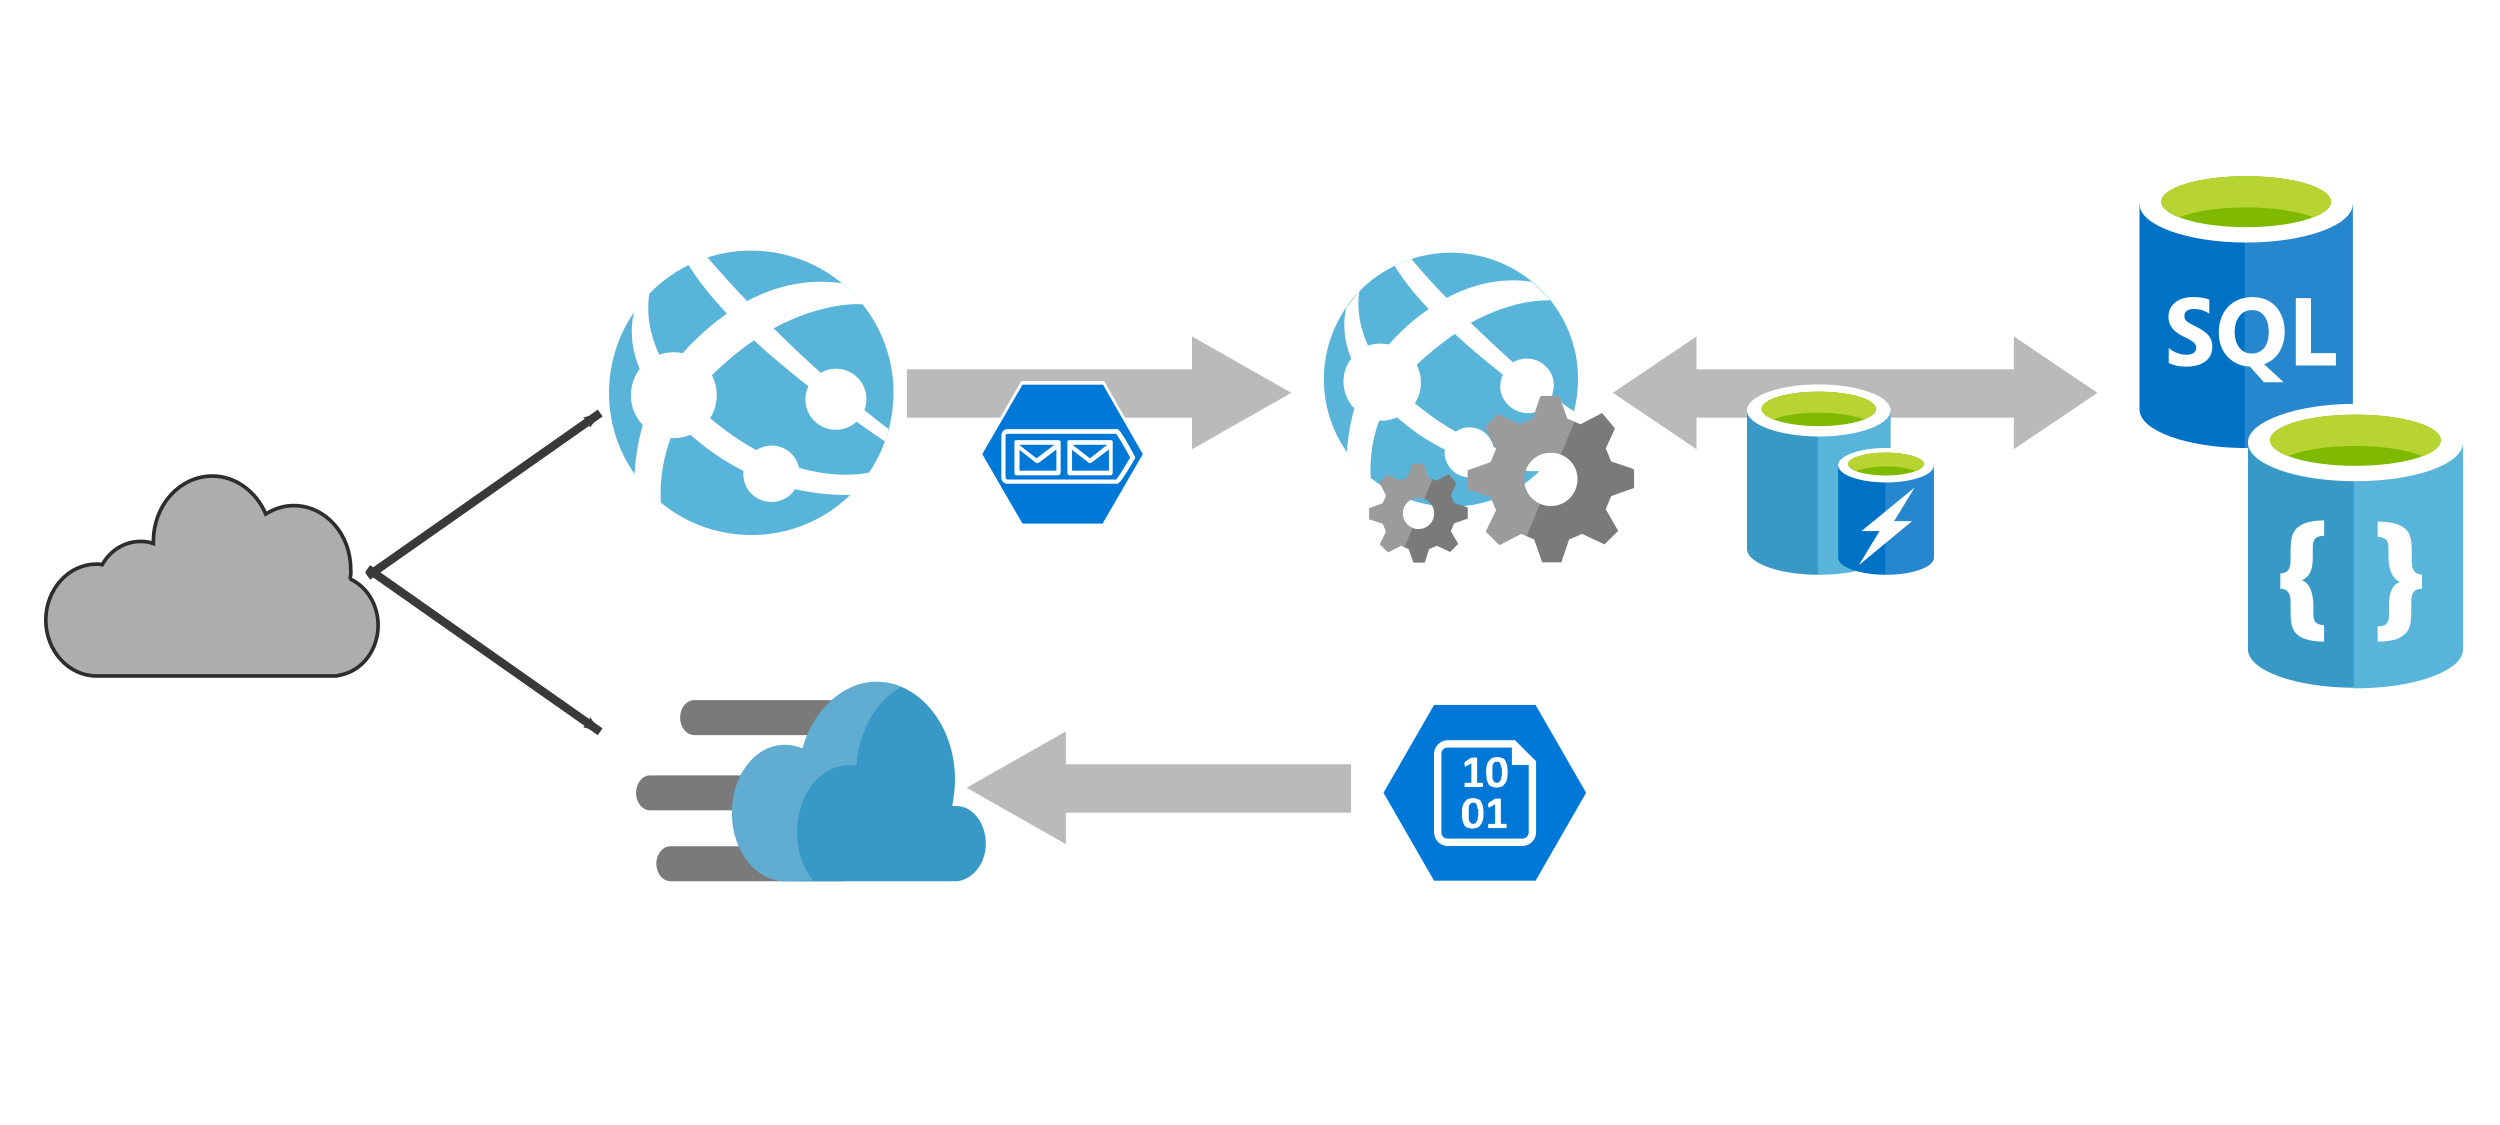 <?xml version="1.0" encoding="UTF-8" standalone="no"?>
<svg
   xmlns:v="http://schemas.microsoft.com/visio/2003/SVGExtensions/"
   xmlns:dc="http://purl.org/dc/elements/1.1/"
   xmlns:cc="http://creativecommons.org/ns#"
   xmlns:rdf="http://www.w3.org/1999/02/22-rdf-syntax-ns#"
   xmlns:svg="http://www.w3.org/2000/svg"
   xmlns="http://www.w3.org/2000/svg"
   xmlns:sodipodi="http://sodipodi.sourceforge.net/DTD/sodipodi-0.dtd"
   xmlns:inkscape="http://www.inkscape.org/namespaces/inkscape"
   width="3.333in"
   height="1.5in"
   viewBox="0 0 240 108"
   xml:space="preserve"
   color-interpolation-filters="sRGB"
   class="st34"
   id="svg5196"
   version="1.1"
   inkscape:version="0.91 r13725"
   sodipodi:docname="scalable-web-app.svg"><defs
     id="defs5682"><marker
       inkscape:isstock="true"
       style="overflow:visible;"
       id="marker7260"
       refX="0.0"
       refY="0.0"
       orient="auto"
       inkscape:stockid="Arrow2Mend"><path
         transform="scale(0.6) rotate(180) translate(0,0)"
         d="M 8.719,4.034 L -2.207,0.016 L 8.719,-4.002 C 6.973,-1.63 6.983,1.616 8.719,4.034 z "
         style="fill-rule:evenodd;stroke-width:0.625;stroke-linejoin:round;stroke:#393939;stroke-opacity:1;fill:#393939;fill-opacity:1"
         id="path7262" /></marker><marker
       inkscape:stockid="Arrow2Mend"
       orient="auto"
       refY="0.0"
       refX="0.0"
       id="marker7123"
       style="overflow:visible;"
       inkscape:isstock="true"><path
         id="path6894"
         style="fill-rule:evenodd;stroke-width:0.625;stroke-linejoin:round;stroke:#000000;stroke-opacity:1"
         d="M 8.719,4.034 L -2.207,0.016 L 8.719,-4.002 C 6.973,-1.63 6.983,1.616 8.719,4.034 z "
         transform="scale(0.6) rotate(180) translate(0,0)" /></marker><marker
       inkscape:stockid="Arrow2Mend"
       orient="auto"
       refY="0.0"
       refX="0.0"
       id="marker7056"
       style="overflow:visible;"
       inkscape:isstock="true"><path
         id="path7058"
         style="fill-rule:evenodd;stroke-width:0.625;stroke-linejoin:round;stroke:#787878;stroke-opacity:1;fill:#787878;fill-opacity:1"
         d="M 8.719,4.034 L -2.207,0.016 L 8.719,-4.002 C 6.973,-1.63 6.983,1.616 8.719,4.034 z "
         transform="scale(0.6) rotate(180) translate(0,0)" /></marker><marker
       inkscape:stockid="Arrow1Mstart"
       orient="auto"
       refY="0.0"
       refX="0.0"
       id="Arrow1Mstart"
       style="overflow:visible"
       inkscape:isstock="true"><path
         id="path4736"
         d="M 0.0,0.0 L 5.0,-5.0 L -12.5,0.0 L 5.0,5.0 L 0.0,0.0 z "
         style="fill-rule:evenodd;stroke:#5a5a5a;stroke-width:1pt;stroke-opacity:1;fill:#5a5a5a;fill-opacity:1"
         transform="scale(0.4) translate(10,0)" /></marker><marker
       inkscape:isstock="true"
       style="overflow:visible;"
       id="marker5692"
       refX="0.0"
       refY="0.0"
       orient="auto"
       inkscape:stockid="Arrow2Mend"><path
         transform="scale(0.6) rotate(180) translate(0,0)"
         d="M 8.719,4.034 L -2.207,0.016 L 8.719,-4.002 C 6.973,-1.63 6.983,1.616 8.719,4.034 z "
         style="fill-rule:evenodd;stroke-width:0.625;stroke-linejoin:round;stroke:#787878;stroke-opacity:1;fill:#787878;fill-opacity:1"
         id="path5694" /></marker><marker
       inkscape:isstock="true"
       style="overflow:visible;"
       id="marker5452"
       refX="0.0"
       refY="0.0"
       orient="auto"
       inkscape:stockid="Arrow2Mend"><path
         transform="scale(0.6) rotate(180) translate(0,0)"
         d="M 8.719,4.034 L -2.207,0.016 L 8.719,-4.002 C 6.973,-1.63 6.983,1.616 8.719,4.034 z "
         style="fill-rule:evenodd;stroke-width:0.625;stroke-linejoin:round;stroke:#787878;stroke-opacity:1;fill:#787878;fill-opacity:1"
         id="path5454" /></marker><marker
       inkscape:stockid="Arrow2Lend"
       orient="auto"
       refY="0.0"
       refX="0.0"
       id="Arrow2Lend"
       style="overflow:visible;"
       inkscape:isstock="true"><path
         id="path4751"
         style="fill-rule:evenodd;stroke-width:0.625;stroke-linejoin:round;stroke:#000000;stroke-opacity:1;fill:#000000;fill-opacity:1"
         d="M 8.719,4.034 L -2.207,0.016 L 8.719,-4.002 C 6.973,-1.63 6.983,1.616 8.719,4.034 z "
         transform="scale(1.1) rotate(180) translate(1,0)" /></marker><marker
       inkscape:stockid="Arrow2Mend"
       orient="auto"
       refY="0.0"
       refX="0.0"
       id="Arrow2Mend"
       style="overflow:visible;"
       inkscape:isstock="true"
       inkscape:collect="always"><path
         id="path4757"
         style="fill-rule:evenodd;stroke-width:0.625;stroke-linejoin:round;stroke:#393939;stroke-opacity:1;fill:#393939;fill-opacity:1"
         d="M 8.719,4.034 L -2.207,0.016 L 8.719,-4.002 C 6.973,-1.63 6.983,1.616 8.719,4.034 z "
         transform="scale(0.6) rotate(180) translate(0,0)" /></marker><marker
       inkscape:stockid="Arrow2Mend"
       orient="auto"
       refY="0"
       refX="0"
       id="Arrow2Mend-1"
       style="overflow:visible"
       inkscape:isstock="true"
       inkscape:collect="always"><path
         inkscape:connector-curvature="0"
         id="path4757-0"
         style="fill:#393939;fill-opacity:1;fill-rule:evenodd;stroke:#393939;stroke-width:0.625;stroke-linejoin:round;stroke-opacity:1"
         d="M 8.719,4.034 -2.207,0.016 8.719,-4.002 c -1.745,2.372 -1.735,5.617 -6e-7,8.035 z"
         transform="scale(-0.6,-0.6)" /></marker></defs><sodipodi:namedview
     pagecolor="#ffffff"
     bordercolor="#666666"
     borderopacity="1"
     objecttolerance="10"
     gridtolerance="10"
     guidetolerance="10"
     inkscape:pageopacity="0"
     inkscape:pageshadow="2"
     inkscape:window-width="1536"
     inkscape:window-height="897"
     id="namedview5680"
     showgrid="false"
     inkscape:zoom="1.3576464"
     inkscape:cx="28.94358"
     inkscape:cy="116.15133"
     inkscape:window-x="-8"
     inkscape:window-y="-8"
     inkscape:window-maximized="1"
     inkscape:current-layer="layer1" /><v:documentProperties
     v:langID="1033"
     v:viewMarkup="false" /><style
     type="text/css"
     id="style5198"><![CDATA[
		.st1 {fill:#59b4d9;stroke:none;stroke-linecap:butt;stroke-width:0.582}
		.st2 {fill:#ffffff;stroke:none;stroke-linecap:butt;stroke-width:0.582}
		.st3 {fill:none;stroke:none;stroke-linecap:butt;stroke-width:0.75}
		.st4 {fill:#0090c6;font-family:Arial;font-size:0.625em}
		.st5 {fill:#59b4d9;stroke:none;stroke-linecap:butt;stroke-width:0.634}
		.st6 {fill:#ffffff;stroke:none;stroke-linecap:butt;stroke-width:0.634}
		.st7 {fill:#7a7a7a;stroke:none;stroke-linecap:butt;stroke-width:0.176}
		.st8 {fill:none;stroke:none;stroke-linecap:butt;stroke-width:0.176}
		.st9 {fill:#ffffff;fill-opacity:0.25;stroke:none;stroke-linecap:butt;stroke-width:0.176}
		.st10 {fill:#0078d7;stroke:none;stroke-linecap:butt;stroke-width:0.653}
		.st11 {fill:#7a7a7a;stroke:none;stroke-linecap:butt;stroke-width:0.653}
		.st12 {fill:#3999c6;stroke:none;stroke-linecap:butt;stroke-width:0.653}
		.st13 {fill:#ffffff;fill-opacity:0.2;stroke:none;stroke-linecap:butt;stroke-width:0.653}
		.st14 {fill:#3999c6;stroke:none;stroke-linecap:butt;stroke-width:0.47}
		.st15 {fill:#59b4d9;stroke:none;stroke-linecap:butt;stroke-width:0.47}
		.st16 {fill:#ffffff;stroke:none;stroke-linecap:butt;stroke-width:0.47}
		.st17 {fill:#7fba00;stroke:none;stroke-linecap:butt;stroke-width:0.47}
		.st18 {fill:#b8d432;stroke:none;stroke-linecap:butt;stroke-width:0.47}
		.st19 {fill:#0072c6;stroke:none;stroke-linecap:butt;stroke-width:0.47}
		.st20 {fill:#ffffff;fill-opacity:0.15;stroke:none;stroke-linecap:butt;stroke-width:0.47}
		.st21 {fill:#ffffff;stroke:none;stroke-linecap:butt;stroke-width:0.078}
		.st22 {fill:#0072c6;stroke:none;stroke-linecap:butt;stroke-width:0.582}
		.st23 {fill:#ffffff;fill-opacity:0.15;stroke:none;stroke-linecap:butt;stroke-width:0.582}
		.st24 {fill:#7fba00;stroke:none;stroke-linecap:butt;stroke-width:0.582}
		.st25 {fill:#b8d432;stroke:none;stroke-linecap:butt;stroke-width:0.582}
		.st26 {fill:#3999c6;stroke:none;stroke-linecap:butt;stroke-width:0.582}
		.st27 {fill:#0078d7;stroke:none;stroke-linecap:butt;stroke-width:0.648}
		.st28 {stroke:#a0a0a0;stroke-linecap:round;stroke-linejoin:round;stroke-width:0.514}
		.st29 {fill:#777777;stroke:#777777;stroke-linecap:butt;stroke-width:0.193}
		.st30 {fill:none}
		.st31 {stroke:#a0a0a0;stroke-linecap:butt;stroke-width:0.525}
		.st32 {fill:#a0a0a0;stroke:#a0a0a0;stroke-linecap:butt;stroke-width:0.28}
		.st33 {fill:#787878;stroke:#787878;stroke-linecap:butt;stroke-width:0.193}
		.st34 {fill:none;fill-rule:evenodd;font-size:12px;overflow:visible;stroke-linecap:square;stroke-miterlimit:3}
	]]></style><g
     id="group2-2"
     v:mID="2"
     v:groupContext="group"
     transform="translate(3.538,-11.585)"><title
       id="title5208">Layer_1</title></g><g
     id="group70-131"
     v:mID="70"
     v:groupContext="group"
     transform="translate(3.538,-11.585)"><title
       id="title5546">Layer_1-7</title></g><rect
     style="fill:#ffffff;fill-opacity:1;stroke:#000000;stroke-width:0.5;stroke-linecap:round;stroke-miterlimit:4;stroke-dasharray:none;stroke-dashoffset:0;stroke-opacity:1"
     id="rect4928"
     width="0"
     height="0"
     x="0"
     y="0"
     transform="matrix(0.8,0,0,0.8,0,-5.4931698e-5)" /><g
     inkscape:groupmode="layer"
     id="layer2"
     inkscape:label="Arrows" /><g
     inkscape:groupmode="layer"
     id="layer3"
     inkscape:label="Backing"
     style="display:none" /><g
     inkscape:groupmode="layer"
     id="layer1"
     inkscape:label="Services"><path
       style="fill:#bababa;fill-opacity:1"
       d="m 87.06,40.092 27.371,0 0,3.03 9.539,-5.416 -9.539,-5.416 0,3.161 -27.371,0 z"
       id="path2050-3"
       inkscape:connector-curvature="0"
       sodipodi:nodetypes="cccccccc" /><path
       style="fill:#bababa;fill-opacity:1"
       d="m 162.864,32.289 -8.028,5.417 8.028,5.415 0,-3.03 7.428,0 15.607,0 7.428,0 0,3.03 8.028,-5.415 -8.028,-5.417 0,3.162 -7.428,0 -15.607,0 -7.428,0 0,-3.162 z"
       id="path6002"
       inkscape:connector-curvature="0" /><path
       style="fill:#bababa;fill-opacity:1"
       d="m 129.695,78.008 -27.371,0 0,3.03 -9.539,-5.416 9.539,-5.416 0,3.161 27.371,0 z"
       id="path2050-3-6"
       inkscape:connector-curvature="0"
       sodipodi:nodetypes="cccccccc" /><g
       id="group28-50"
       transform="matrix(1.029,0,0,1.287,61.058,-54.402)"
       v:mID="28"
       v:groupContext="group"><title
         id="title5336">g3354</title><g
         id="shape29-51"
         v:mID="29"
         v:groupContext="shape"
         transform="translate(4.112,-10.901)"><title
           id="title5339">path3356</title><path
           d="M 18.67,108 1.31,108 C 0.59,108 0,107.41 0,106.69 c 0,-0.71 0.59,-1.3 1.31,-1.3 l 17.36,0 c 0.72,0 1.3,0.59 1.3,1.3 0,0.72 -0.58,1.31 -1.3,1.31 z"
           class="st11"
           id="path5341"
           inkscape:connector-curvature="0"
           style="fill:#7a7a7a;stroke:none;stroke-width:0.653;stroke-linecap:butt" /></g><g
         id="shape30-53"
         v:mID="30"
         v:groupContext="shape"
         transform="translate(1.893,0)"><title
           id="title5344">path3358</title><path
           d="M 17.36,108 1.31,108 C 0.59,108 0,107.41 0,106.69 c 0,-0.71 0.59,-1.3 1.31,-1.3 l 16.05,0 c 0.72,0 1.31,0.59 1.31,1.3 0,0.72 -0.59,1.31 -1.31,1.31 z"
           class="st11"
           id="path5346"
           inkscape:connector-curvature="0"
           style="fill:#7a7a7a;stroke:none;stroke-width:0.653;stroke-linecap:butt" /></g><g
         id="shape31-55"
         v:mID="31"
         v:groupContext="shape"
         transform="translate(0,-5.287)"><title
           id="title5349">path3360</title><path
           d="M 17.36,108 1.31,108 C 0.59,108 0,107.41 0,106.69 c 0,-0.71 0.59,-1.3 1.31,-1.3 l 16.05,0 c 0.72,0 1.31,0.59 1.31,1.3 0,0.72 -0.59,1.31 -1.31,1.31 z"
           class="st11"
           id="path5351"
           inkscape:connector-curvature="0"
           style="fill:#7a7a7a;stroke:none;stroke-width:0.653;stroke-linecap:butt" /></g><g
         id="shape32-57"
         v:mID="32"
         v:groupContext="shape"
         transform="translate(8.943,0)"><title
           id="title5354">path3362</title><path
           d="m 23.69,105.19 c 0,-1.56 -1.24,-2.8 -2.74,-2.8 -0.13,0 -0.19,0 -0.39,0 0.13,-0.59 0.26,-1.24 0.26,-1.96 0,-4.05 -3.33,-7.31 -7.31,-7.31 -3.2,0 -5.94,2.15 -6.92,4.96 C 6.07,97.95 5.55,97.82 4.96,97.82 2.15,97.82 0,100.1 0,102.91 0,105.72 2.22,108 4.96,108 l 16.12,0 c 1.51,-0.2 2.61,-1.37 2.61,-2.81 z"
           class="st12"
           id="path5356"
           inkscape:connector-curvature="0"
           style="fill:#3999c6;stroke:none;stroke-width:0.653;stroke-linecap:butt" /></g><g
         id="shape33-59"
         v:mID="33"
         v:groupContext="shape"
         transform="translate(8.943,0)"><title
           id="title5359">path3364</title><path
           d="M 7.57,107.93 C 6.92,107.28 6.4,106.5 6.2,105.45 c -0.59,-2.74 1.05,-5.41 3.72,-6 0.59,-0.13 1.11,-0.13 1.7,-0.07 0.19,-2.54 1.76,-4.76 4.11,-5.87 -0.72,-0.2 -1.43,-0.39 -2.22,-0.39 -3.2,0 -5.94,2.15 -6.92,4.96 C 6.07,97.95 5.55,97.82 4.96,97.82 2.15,97.82 0,100.1 0,102.91 0,105.72 2.22,108 4.96,108 l 2.61,-0.07 z"
           class="st13"
           id="path5361"
           inkscape:connector-curvature="0"
           style="fill:#ffffff;fill-opacity:0.2;stroke:none;stroke-width:0.653;stroke-linecap:butt" /></g></g><g
       id="group71-132"
       transform="matrix(0.78,0,0,0.78,132.815,0.301)"
       v:mID="71"
       v:groupContext="group"><title
         id="title5549">paths-6</title><g
         id="group72-133"
         v:mID="72"
         v:groupContext="group"><title
           id="title5552">g59</title><g
           id="shape73-134"
           v:mID="73"
           v:groupContext="shape"><title
             id="title5555">path61</title><path
             d="m 18.72,86.37 -12.5,0 L 0,97.18 6.22,108 l 12.5,0 6.22,-10.82 -6.22,-10.81 z m 0.06,15.67 c 0,0.91 -0.77,1.69 -1.68,1.69 l -9.2,0 c -0.91,0 -1.68,-0.78 -1.68,-1.69 l 0,-9.65 c 0,-0.91 0.77,-1.68 1.68,-1.68 l 6.8,0 c 0.65,0 1.3,0 1.3,0 l 0.19,0 2.59,2.59 0,1.36 0,7.38 z"
             class="st27"
             id="path5557"
             inkscape:connector-curvature="0"
             style="fill:#0078d7;stroke:none;stroke-width:0.648;stroke-linecap:butt" /></g><g
           id="shape74-136"
           v:mID="74"
           v:groupContext="shape"
           transform="translate(10.492,-6.995)"><title
             id="title5560">path63</title><path
             d="m 1.04,105.93 c 0,-0.13 -0.07,-0.2 -0.07,-0.26 0,-0.07 -0.06,-0.13 -0.13,-0.2 -0.06,-0.06 -0.06,-0.06 -0.13,-0.06 -0.06,0 -0.13,0 -0.19,0 -0.13,0 -0.2,0 -0.26,0.06 -0.07,0.07 -0.13,0.13 -0.2,0.26 C 0,105.86 0,105.99 0,106.12 c 0,0.13 0,0.33 0,0.58 0,0.26 0,0.46 0,0.65 0,0.2 0.06,0.33 0.13,0.39 0.06,0.13 0.13,0.2 0.19,0.2 0.07,0.06 0.13,0.06 0.26,0.06 0.07,0 0.13,0 0.2,-0.06 0.06,0 0.13,-0.07 0.13,-0.13 0.06,-0.07 0.06,-0.13 0.13,-0.2 0,-0.06 0.06,-0.13 0.06,-0.26 0,-0.06 0,-0.19 0.07,-0.32 0,-0.13 0,-0.26 0,-0.39 0,-0.19 0,-0.32 0,-0.45 -0.13,-0.07 -0.13,-0.13 -0.13,-0.26 z"
             class="st27"
             id="path5562"
             inkscape:connector-curvature="0"
             style="fill:#0078d7;stroke:none;stroke-width:0.648;stroke-linecap:butt" /></g><g
           id="shape75-138"
           v:mID="75"
           v:groupContext="shape"
           transform="translate(13.407,-12.047)"><title
             id="title5565">path65-4</title><path
             d="m 1.04,105.93 c 0,-0.13 -0.07,-0.2 -0.07,-0.26 0,-0.07 -0.06,-0.13 -0.13,-0.2 -0.06,-0.06 -0.06,-0.06 -0.13,-0.06 -0.06,0 -0.13,0 -0.19,0 -0.13,0 -0.2,0 -0.26,0.06 -0.07,0.07 -0.13,0.13 -0.2,0.26 C 0,105.86 0,105.99 0,106.12 c 0,0.13 0,0.33 0,0.58 0,0.26 0,0.46 0,0.65 0,0.2 0.06,0.33 0.13,0.39 0.06,0.13 0.13,0.2 0.19,0.2 0.07,0.06 0.13,0.06 0.26,0.06 0.07,0 0.13,0 0.2,-0.06 0.06,0 0.13,-0.07 0.13,-0.13 0.06,-0.07 0.06,-0.13 0.13,-0.2 0,-0.06 0.06,-0.13 0.06,-0.26 0,-0.06 0,-0.19 0.07,-0.32 0,-0.13 0,-0.26 0,-0.39 0,-0.19 0,-0.32 0,-0.45 -0.07,0 -0.07,-0.13 -0.13,-0.26 z"
             class="st27"
             id="path5567"
             inkscape:connector-curvature="0"
             style="fill:#0078d7;stroke:none;stroke-width:0.648;stroke-linecap:butt" /></g><g
           id="shape76-140"
           v:mID="76"
           v:groupContext="shape"
           transform="translate(7.124,-5.181)"><title
             id="title5570">path67-9</title><path
             d="m 8.61,96.8 c -0.26,0 -0.64,0 -1.03,0 l -6.8,0 C 0.32,96.8 0,97.12 0,97.57 l 0,9.65 c 0,0.46 0.32,0.78 0.78,0.78 l 9.19,0 c 0.39,0 0.78,-0.32 0.78,-0.78 l 0,-8.29 -2.07,0 0,-2.13 -0.07,0 z m -5.76,1.94 c 0,0 0,-0.07 0,-0.07 0,0 0,-0.06 0,-0.06 0,0 0,0 0.06,-0.07 l 0.78,-0.51 c 0,0 0,0 0.07,0 0,0 0.06,0 0.06,0 0,0 0.07,0 0.07,0 0.06,0 0.06,0 0.13,0 0.06,0 0.13,0 0.19,0 0.06,0 0.06,0 0.13,0 0,0 0.06,0 0.06,0 0,0 0,0 0,0.06 l 0,3.04 0.59,0 c 0,0 0.06,0 0.06,0 0,0 0,0 0.07,0.07 0.06,0.06 0,0.06 0,0.06 0,0.07 0,0.07 0,0.13 0,0.07 0,0.13 0,0.13 0,0.07 0,0.07 0,0.07 0,0 0,0.06 -0.07,0.06 0,0 0,0 -0.06,0 l -2.01,0 c 0,0 0,0 -0.07,0 0,0 0,0 -0.06,-0.06 0,0 0,-0.07 0,-0.07 0,-0.06 0,-0.06 0,-0.13 0,-0.06 0,-0.13 0,-0.13 0,-0.06 0,-0.06 0,-0.06 0,0 0,-0.07 0.06,-0.07 0,0 0,0 0.07,0 l 0.71,0 0,-2.39 -0.58,0.32 c -0.07,0 -0.07,0.07 -0.13,0.07 0,0 -0.07,0 -0.07,0 0,0 0,-0.07 -0.06,-0.07 0,-0.06 0,-0.06 0,-0.19 0,-0.07 0,-0.13 0,-0.13 z m 2.27,6.93 c -0.07,0.26 -0.13,0.45 -0.26,0.58 -0.13,0.2 -0.26,0.33 -0.39,0.39 -0.2,0.06 -0.39,0.13 -0.65,0.13 -0.26,0 -0.45,-0.07 -0.65,-0.13 -0.19,-0.06 -0.32,-0.19 -0.39,-0.39 -0.06,-0.19 -0.19,-0.39 -0.19,-0.58 -0.06,-0.26 -0.06,-0.52 -0.06,-0.78 0,-0.32 0,-0.58 0.06,-0.78 0.07,-0.26 0.13,-0.45 0.26,-0.58 0.13,-0.13 0.26,-0.32 0.39,-0.39 0.19,-0.06 0.39,-0.13 0.65,-0.13 0.26,0 0.45,0.07 0.64,0.13 0.2,0.07 0.33,0.2 0.39,0.39 0.07,0.2 0.2,0.39 0.2,0.58 0.06,0.26 0.06,0.52 0.06,0.78 0,0.33 0,0.58 -0.06,0.78 z m 2.91,0.91 c 0,0.06 0,0.06 0,0.06 0,0 0,0.06 -0.06,0.06 0,0 0,0 -0.07,0 l -2.01,0 c 0,0 0,0 -0.06,0 0,0 0,0 -0.07,-0.06 0,0 0,-0.06 0,-0.06 0,-0.07 0,-0.07 0,-0.13 0,-0.07 0,-0.13 0,-0.13 0,-0.07 0,-0.07 0,-0.07 0,0 0,-0.06 0.07,-0.06 0,0 0,0 0.06,0 l 0.72,0 0,-2.4 -0.59,0.32 c -0.06,0 -0.06,0.07 -0.13,0.07 0,0 -0.06,0 -0.06,0 0,0 0,-0.07 -0.07,-0.07 0,-0.06 0,-0.06 0,-0.19 0,-0.07 0,-0.07 0,-0.13 0,0 0,-0.06 0,-0.06 0,0 0,-0.07 0,-0.07 0,0 0,0 0.07,-0.06 l 0.78,-0.52 c 0,0 0,0 0.06,0 0,0 0.07,0 0.07,0 0,0 0.06,0 0.06,0 0.07,0 0.07,0 0.13,0 0.06,0 0.13,0 0.19,0 0.07,0 0.07,0 0.13,0 0,0 0.07,0 0.07,0 0,0 0,0 0,0.06 l 0,3.05 0.58,0 c 0,0 0.07,0 0.07,0 0,0 0,0 0.06,0.06 0,0 0,0.07 0,0.07 0,0.06 0,0.06 0,0.13 0,0.06 0,0.13 0,0.13 z m 0.07,-5.96 c -0.07,0.26 -0.13,0.45 -0.26,0.58 -0.13,0.19 -0.26,0.32 -0.39,0.39 -0.2,0.06 -0.39,0.13 -0.65,0.13 -0.26,0 -0.45,-0.07 -0.65,-0.13 -0.19,-0.07 -0.32,-0.2 -0.39,-0.39 -0.06,-0.13 -0.19,-0.39 -0.19,-0.58 0,-0.2 -0.06,-0.52 -0.06,-0.78 0,-0.32 0,-0.58 0.06,-0.78 0.06,-0.26 0.13,-0.45 0.26,-0.58 0.13,-0.19 0.26,-0.32 0.39,-0.39 0.19,-0.06 0.39,-0.13 0.65,-0.13 0.25,0 0.45,0.07 0.64,0.13 0.2,0.07 0.33,0.2 0.39,0.39 0.07,0.19 0.2,0.39 0.2,0.58 0.06,0.26 0.06,0.52 0.06,0.78 0,0.32 -0.06,0.58 -0.06,0.78 z"
             class="st27"
             id="path5572"
             inkscape:connector-curvature="0"
             style="fill:#0078d7;stroke:none;stroke-width:0.648;stroke-linecap:butt" /></g></g></g><g
       id="group3-3"
       transform="matrix(0.938,0,0,0.938,56.693,-49.944)"
       v:mID="3"
       v:groupContext="group"><title
         id="title5211">g4941-3</title><g
         id="shape4-4"
         v:mID="4"
         v:groupContext="shape"><title
           id="title5214">path3-3</title><path
           d="m 25.3,105 c -2.64,2.02 -5.75,3 -8.84,3 -4.38,0 -8.71,-1.97 -11.57,-5.71 C 0,95.91 1.21,86.78 7.6,81.88 c 2.64,-2.03 5.75,-2.99 8.84,-2.99 4.37,0 8.71,1.96 11.57,5.71 4.89,6.38 3.67,15.51 -2.71,20.4 z"
           class="st1"
           id="path5216"
           inkscape:connector-curvature="0"
           style="fill:#59b4d9;stroke:none;stroke-width:0.582;stroke-linecap:butt" /></g><g
         id="shape5-6"
         v:mID="5"
         v:groupContext="shape"
         transform="translate(3.799,-3.012)"><title
           id="title5219">path5-4</title><path
           d="m 18.82,99.01 c 1.06,1.38 3.02,1.63 4.39,0.58 0.08,-0.05 0.13,-0.12 0.2,-0.18 1.4,0.99 2.37,1.64 2.92,2.02 0.17,-0.42 0.28,-0.83 0.39,-1.25 -0.58,-0.43 -1.36,-1.04 -2.5,-1.96 0.38,-0.97 0.26,-2.12 -0.42,-3.01 -0.97,-1.26 -2.7,-1.58 -4.04,-0.8 -1.48,-1.33 -3.11,-2.85 -4.83,-4.56 5.34,-2.87 9.13,-2.45 9.13,-2.45 -0.63,-0.81 -1.34,-1.52 -2.1,-2.15 -2.25,-0.35 -5.75,-0.31 -9.74,1.81 l -0.01,0 0,0 c -1.33,-1.39 -2.68,-2.89 -4.06,-4.49 -0.66,0.21 -1.31,0.47 -1.93,0.78 1.02,1.67 2.39,3.35 3.93,4.99 0,0 0.01,0.01 0.01,0.01 -1.29,0.9 -2.72,2.11 -4.04,3.5 -0.17,0.18 -0.33,0.37 -0.49,0.55 -0.79,-0.17 -1.62,-0.12 -2.4,0.16 -1.32,-2.84 -1.21,-5.13 -1,-6.31 -0.58,0.6 -1.11,1.23 -1.57,1.9 -0.35,1.41 -0.44,3.44 0.57,5.88 -1.17,1.54 -1.23,3.73 0,5.34 0.1,0.13 0.21,0.25 0.32,0.37 -0.53,1.83 -0.77,3.59 -0.85,5.1 0.14,0.19 0.14,0.34 0.28,0.53 0.7,0.89 1.57,1.65 2.42,2.33 -0.1,-1.6 0.01,-3.96 1,-6.62 0.68,0.05 1.38,-0.06 2.03,-0.33 0.37,0.32 0.76,0.66 1.18,0.99 1.43,1.13 2.85,2.01 4.24,2.71 -0.07,0.7 0.11,1.44 0.56,2.05 0.99,1.26 2.8,1.5 4.07,0.53 0.26,-0.2 0.47,-0.44 0.65,-0.71 2.26,0.51 4.24,0.6 5.71,0.6 0.22,0 1.27,-1.42 1.86,-2.3 -0.89,0.19 -3.54,0.55 -7.16,-0.49 -0.09,-0.41 -0.26,-0.8 -0.52,-1.15 -0.92,-1.21 -2.6,-1.47 -3.86,-0.66 -1.26,-0.69 -2.57,-1.54 -3.93,-2.62 -0.28,-0.22 -0.54,-0.43 -0.8,-0.65 0.84,-1.31 0.92,-2.99 0.19,-4.4 0.17,-0.16 0.33,-0.33 0.51,-0.5 1.34,-1.25 2.61,-2.26 3.79,-3.07 -0.04,-0.04 -0.09,-0.09 -0.13,-0.13 0.04,0.04 0.09,0.08 0.14,0.13 -0.01,0 -0.01,0 -0.01,0 1.82,1.68 3.75,3.27 5.57,4.7 -0.48,1.02 -0.4,2.27 0.33,3.23 z"
           class="st2"
           id="path5221"
           inkscape:connector-curvature="0"
           style="fill:#ffffff;stroke:none;stroke-width:0.582;stroke-linecap:butt" /></g></g><g
       id="group7-11"
       transform="matrix(0.938,0,0,0.938,125.499,-47.294)"
       v:mID="7"
       v:groupContext="group"><title
         id="title5233">g10016</title><g
         id="shape8-12"
         v:mID="8"
         v:groupContext="shape"
         transform="translate(0,-5.725)"><title
           id="title5236">path3</title><path
           d="M 22.64,105.34 C 20.29,107.12 17.49,108 14.78,108 10.85,108 6.98,106.22 4.44,102.93 0,97.22 1.07,89.05 6.78,84.66 9.2,82.88 11.93,82 14.71,82 c 3.93,0 7.8,1.78 10.34,5.07 4.37,5.71 3.22,13.88 -2.41,18.27 z"
           class="st5"
           id="path5238"
           inkscape:connector-curvature="0"
           style="fill:#59b4d9;stroke:none;stroke-width:0.634;stroke-linecap:butt" /></g><g
         id="shape9-14"
         v:mID="9"
         v:groupContext="shape"
         transform="translate(3.435,-8.403)"><title
           id="title5241">path5</title><path
           d="m 21.61,99.26 c 0.32,-0.88 0.25,-1.9 -0.38,-2.66 -0.88,-1.14 -2.42,-1.39 -3.61,-0.7 -1.34,-1.2 -2.79,-2.54 -4.32,-4.05 4.63,-2.54 7.93,-2.29 8.12,-2.29 -0.56,-0.71 -1.2,-1.34 -1.9,-1.91 -2.03,-0.31 -5.15,-0.24 -8.69,1.66 -1.19,-1.2 -2.41,-2.54 -3.61,-4 C 6.66,85.5 6.08,85.75 5.51,86.02 6.39,87.48 7.61,88.99 9,90.45 7.79,91.26 6.59,92.29 5.37,93.56 5.25,93.75 5.06,93.87 4.93,94.07 4.23,93.94 3.47,93.94 2.78,94.19 1.64,91.65 1.71,89.68 1.9,88.6 1.46,89.17 1.02,89.75 0.56,90.31 0.25,91.58 0.18,93.36 1.07,95.51 0,96.9 0,98.8 1.07,100.27 c 0.08,0.12 0.2,0.24 0.32,0.31 -0.44,1.59 -0.7,3.17 -0.76,4.51 0.13,0.2 0.2,0.32 0.32,0.51 0.64,0.83 1.34,1.52 2.1,2.15 -0.07,-1.46 0,-3.56 0.88,-5.9 0.63,0.07 1.2,-0.07 1.83,-0.32 0.32,0.32 0.71,0.57 1.07,0.89 1.27,1.02 2.54,1.77 3.81,2.41 -0.07,0.63 0.07,1.27 0.51,1.83 0.88,1.15 2.47,1.34 3.61,0.51 0.25,-0.19 0.44,-0.39 0.57,-0.63 1.97,0.44 3.73,0.51 5,0.51 0.56,-0.56 1.14,-1.2 1.58,-1.83 0.07,-0.07 0.07,-0.13 0.13,-0.2 -0.83,0.2 -3.17,0.51 -6.41,-0.44 -0.08,-0.39 -0.25,-0.7 -0.45,-1.02 -0.82,-1.07 -2.34,-1.34 -3.41,-0.56 -1.15,-0.64 -2.29,-1.39 -3.49,-2.35 -0.25,-0.19 -0.51,-0.38 -0.71,-0.56 0.76,-1.14 0.83,-2.66 0.2,-3.93 0.12,-0.12 0.32,-0.31 0.44,-0.44 1.16,-1.02 2.43,-2.04 3.45,-2.73 1.64,1.52 3.35,2.91 4.93,4.18 -0.44,0.88 -0.38,2.02 0.32,2.85 0.95,1.2 2.73,1.46 3.93,0.51 0.07,-0.07 0.12,-0.12 0.19,-0.19 1.15,0.83 2.1,1.46 2.61,1.78 0.12,-0.39 0.25,-0.76 0.32,-1.15 -0.64,-0.37 -1.39,-0.95 -2.35,-1.71 z"
           class="st6"
           id="path5243"
           inkscape:connector-curvature="0"
           style="fill:#ffffff;stroke:none;stroke-width:0.634;stroke-linecap:butt" /></g><g
         id="shape10-16"
         v:mID="10"
         v:groupContext="shape"
         transform="translate(16.418,-0.035)"><title
           id="title5246">path9</title><path
           d="m 13.76,92.73 -0.25,0.12 -1.97,1.02 -1.34,-0.56 -0.83,-2.34 -1.88,0 -0.13,0.24 -0.7,2.1 -1.34,0.56 -2.22,-1.07 -1.34,1.39 0.12,0.25 1.03,1.97 -0.57,1.34 -2.34,0.83 0,1.97 0.25,0.07 2.09,0.7 0.57,1.34 -1.06,2.19 1.39,1.39 0.25,-0.12 1.97,-1.03 1.34,0.57 0.83,2.34 1.97,0 0.07,-0.25 0.71,-2.09 1.33,-0.57 2.29,1.08 1.4,-1.39 -1.27,-2.22 0.56,-1.34 2.34,-0.83 0,-1.88 -0.24,-0.13 -2.1,-0.7 -0.56,-1.34 0.95,-2.03 -1.32,-1.58 z m -5.25,9.51 c -1.52,0 -2.73,-1.2 -2.73,-2.73 0,-1.52 1.2,-2.73 2.73,-2.73 1.53,0 2.73,1.2 2.73,2.73 -0.02,1.53 -1.22,2.73 -2.73,2.73 z"
           class="st7"
           id="path5248"
           inkscape:connector-curvature="0"
           style="fill:#7a7a7a;stroke:none;stroke-width:0.176;stroke-linecap:butt" /></g><g
         id="group11-18"
         transform="translate(16.418,-1.797)"
         v:mID="11"
         v:groupContext="group"><title
           id="title5251">g11</title><g
           id="shape12-19"
           v:mID="12"
           v:groupContext="shape"
           transform="translate(5.778,-4.245)"><title
             id="title5254">path13</title><path
             d="m 0,105.53 c 0,1.08 0.7,2.03 1.66,2.47 l 2.09,-5 C 3.44,102.87 3.12,102.8 2.73,102.8 1.2,102.8 0,104 0,105.53 Z"
             class="st8"
             id="path5256"
             inkscape:connector-curvature="0"
             style="fill:none;stroke:none;stroke-width:0.176;stroke-linecap:butt" /></g><g
           id="shape13-21"
           v:mID="13"
           v:groupContext="shape"><title
             id="title5259">path15</title><path
             d="m 5.78,101.29 c 0,-1.52 1.2,-2.73 2.73,-2.73 0.39,0 0.7,0.07 1.02,0.19 l 1.39,-3.36 -0.63,-0.25 -0.88,-2.41 -1.92,0 -0.13,0.24 -0.7,2.1 -1.34,0.56 -2.22,-1.07 -1.34,1.39 0.12,0.25 1.03,1.97 -0.57,1.34 -2.34,0.83 0,1.97 0.25,0.07 2.09,0.71 0.57,1.33 -1.06,2.19 1.39,1.39 0.25,-0.12 1.97,-1.03 0.56,0.25 1.4,-3.36 c -0.95,-0.43 -1.64,-1.38 -1.64,-2.45 z"
             class="st9"
             id="path5261"
             inkscape:connector-curvature="0"
             style="fill:#ffffff;fill-opacity:0.25;stroke:none;stroke-width:0.176;stroke-linecap:butt" /></g></g><g
         id="shape14-23"
         v:mID="14"
         v:groupContext="shape"
         transform="translate(6.342,0)"><title
           id="title5264">path19-7</title><path
           d="M 8.16,98.95 8,99.02 6.83,99.61 6.04,99.28 5.55,97.89 l -1.13,0 -0.07,0.16 -0.4,1.23 -0.8,0.33 -1.3,-0.63 -0.79,0.83 0.07,0.16 0.6,1.16 -0.34,0.79 -1.39,0.5 0,1.16 0.16,0.03 1.23,0.41 0.34,0.79 -0.64,1.31 0.83,0.82 0.16,-0.07 1.16,-0.6 0.79,0.34 0.5,1.39 1.16,0 0.04,-0.16 0.4,-1.23 0.79,-0.34 1.36,0.64 0.83,-0.83 -0.76,-1.3 0.33,-0.8 1.4,-0.49 0,-1.13 -0.16,-0.07 -1.24,-0.4 -0.33,-0.8 0.56,-1.19 -0.75,-0.95 z m -3.12,5.61 c -0.9,0 -1.6,-0.7 -1.6,-1.6 0,-0.9 0.7,-1.6 1.6,-1.6 0.9,0 1.6,0.7 1.6,1.6 0,0.9 -0.7,1.6 -1.6,1.6 z"
           class="st7"
           id="path5266"
           inkscape:connector-curvature="0"
           style="fill:#7a7a7a;stroke:none;stroke-width:0.176;stroke-linecap:butt" /></g><g
         id="group15-25"
         transform="translate(6.359,-1.057)"
         v:mID="15"
         v:groupContext="group"><title
           id="title5269">g21</title><g
           id="shape16-26"
           v:mID="16"
           v:groupContext="shape"
           transform="translate(3.417,-2.519)"><title
             id="title5272">path23-0</title><path
             d="m 0,106.54 c 0,0.63 0.41,1.2 0.97,1.46 L 2.2,105.04 C 2.01,104.97 1.83,104.93 1.6,104.93 0.7,104.92 0,105.64 0,106.54 Z"
             class="st8"
             id="path5274"
             inkscape:connector-curvature="0"
             style="fill:none;stroke:none;stroke-width:0.176;stroke-linecap:butt" /></g><g
           id="shape17-28"
           v:mID="17"
           v:groupContext="shape"><title
             id="title5277">path25</title><path
             d="m 3.42,104.02 c 0,-0.9 0.7,-1.6 1.6,-1.6 0.23,0 0.41,0.03 0.6,0.1 l 0.83,-1.99 -0.37,-0.16 -0.53,-1.42 -1.13,0 -0.07,0.15 -0.4,1.24 -0.8,0.33 -1.3,-0.63 -0.79,0.83 0.07,0.15 0.6,1.17 -0.34,0.79 -1.39,0.49 0,1.17 0.16,0.03 1.23,0.41 0.34,0.79 -0.64,1.3 0.83,0.83 0.16,-0.07 1.16,-0.6 0.34,0.16 0.82,-1.99 c -0.58,-0.28 -0.98,-0.85 -0.98,-1.48 z"
             class="st9"
             id="path5279"
             inkscape:connector-curvature="0"
             style="fill:#ffffff;fill-opacity:0.25;stroke:none;stroke-width:0.176;stroke-linecap:butt" /></g></g></g><g
       id="g6182"
       transform="matrix(0.89,0,0,0.89,52.564,9.904)"><g
         style="fill:#ffffff;fill-opacity:1"
         v:groupContext="group"
         v:mID="19"
         transform="matrix(0.722,0,0,0.732,46.617,-33.419)"
         id="group19-33-3"><title
           id="title5291-4">paths</title><g
           style="fill:#ffffff;fill-opacity:1"
           v:groupContext="group"
           v:mID="20"
           id="group20-34-2"><title
             id="title5294-0">g61</title><g
             style="fill:#ffffff;fill-opacity:1"
             transform="translate(13.903,-10.052)"
             v:groupContext="shape"
             v:mID="21"
             id="shape21-35-7"><title
               id="title5297-6">polygon63</title></g><g
             style="fill:#ffffff;fill-opacity:1"
             transform="translate(5.744,-8.159)"
             v:groupContext="shape"
             v:mID="22"
             id="shape22-37-6"><title
               id="title5302-5">path65</title></g><g
             style="fill:#ffffff;fill-opacity:1"
             transform="translate(13.838,-8.159)"
             v:groupContext="shape"
             v:mID="23"
             id="shape23-39-8"><title
               id="title5307-5">path67</title></g><g
             style="fill:#ffffff;fill-opacity:1"
             v:groupContext="shape"
             v:mID="24"
             id="shape24-41-2"><title
               id="title5312-7">path69</title><path
               sodipodi:nodetypes="ccccccc"
               style="fill:#ffffff;fill-opacity:1;stroke:none;stroke-width:0.653;stroke-linecap:butt"
               inkscape:connector-curvature="0"
               id="path5314-7"
               class="st10"
               d="m 18.6,86.59 -12.4,0 -6.2,10.7 6.2,10.71 12.34,0 6.2,-10.71 z" /></g><g
             style="fill:#ffffff;fill-opacity:1"
             transform="translate(5.679,-10.052)"
             v:groupContext="shape"
             v:mID="25"
             id="shape25-43-3"><title
               id="title5317-3">polygon71</title></g><g
             style="fill:#ffffff;fill-opacity:1"
             transform="translate(3.59,-6.789)"
             v:groupContext="shape"
             v:mID="26"
             id="shape26-45-3"><title
               id="title5322-0">path73</title></g></g></g><g
         v:groupContext="group"
         v:mID="19"
         transform="matrix(0.7,0,0,0.7,46.891,-30.255)"
         id="group19-33"><title
           id="title5291">paths</title><g
           v:groupContext="group"
           v:mID="20"
           id="group20-34"><title
             id="title5294">g61</title><g
             transform="translate(13.903,-10.052)"
             v:groupContext="shape"
             v:mID="21"
             id="shape21-35"><title
               id="title5297">polygon63</title><path
               style="fill:#0078d7;stroke:none;stroke-width:0.653;stroke-linecap:butt"
               inkscape:connector-curvature="0"
               id="path5299"
               class="st10"
               d="m 5.35,105.91 -5.35,0 2.68,2.09 2.67,-2.09 z" /></g><g
             transform="translate(5.744,-8.159)"
             v:groupContext="shape"
             v:mID="22"
             id="shape22-37"><title
               id="title5302">path65</title><path
               style="fill:#0078d7;stroke:none;stroke-width:0.653;stroke-linecap:butt"
               inkscape:connector-curvature="0"
               id="path5304"
               class="st10"
               d="m 2.68,106.83 c -0.07,0 -0.13,0 -0.2,-0.07 L 0,104.8 l 0,3.2 5.68,0 0,-3.26 -2.68,2.02 c -0.13,0.07 -0.26,0.07 -0.32,0.07 z" /></g><g
             transform="translate(13.838,-8.159)"
             v:groupContext="shape"
             v:mID="23"
             id="shape23-39"><title
               id="title5307">path67</title><path
               style="fill:#0078d7;stroke:none;stroke-width:0.653;stroke-linecap:butt"
               inkscape:connector-curvature="0"
               id="path5309"
               class="st10"
               d="m 2.74,106.83 c -0.06,0 -0.19,0 -0.19,-0.07 L 0,104.8 l 0,3.2 5.68,0 0,-3.26 -2.68,2.02 c -0.13,0.07 -0.19,0.07 -0.26,0.07 z" /></g><g
             v:groupContext="shape"
             v:mID="24"
             id="shape24-41"><title
               id="title5312">path69</title><path
               style="fill:#0078d7;stroke:none;stroke-width:0.653;stroke-linecap:butt"
               inkscape:connector-curvature="0"
               id="path5314"
               class="st10"
               d="m 18.6,86.59 -12.4,0 -6.2,10.7 6.2,10.71 12.34,0 6.2,-10.71 -6.14,-10.7 z m 2.16,15.27 -16.91,0 c -0.52,0 -0.91,-0.45 -0.91,-0.97 l 0,-6.47 c 0,-0.52 0.39,-0.98 0.91,-0.98 l 16.91,0 c 0.19,0 0.52,0 2.74,4.18 l 0.06,0.2 -0.06,0.19 c -2.22,3.85 -2.55,3.85 -2.74,3.85 z" /></g><g
             transform="translate(5.679,-10.052)"
             v:groupContext="shape"
             v:mID="25"
             id="shape25-43"><title
               id="title5317">polygon71</title><path
               style="fill:#0078d7;stroke:none;stroke-width:0.653;stroke-linecap:butt"
               inkscape:connector-curvature="0"
               id="path5319"
               class="st10"
               d="m 5.42,105.91 -5.42,0 2.68,2.09 2.74,-2.09 z" /></g><g
             transform="translate(3.59,-6.789)"
             v:groupContext="shape"
             v:mID="26"
             id="shape26-45"><title
               id="title5322">path73</title><path
               style="fill:#0078d7;stroke:none;stroke-width:0.653;stroke-linecap:butt"
               inkscape:connector-curvature="0"
               id="path5324"
               class="st10"
               d="m 0.26,100.95 c -0.13,0 -0.26,0.13 -0.26,0.26 l 0,6.46 C 0,107.8 0.13,108 0.26,108 l 16.78,0 c 0.32,-0.33 1.3,-1.89 2.15,-3.39 -0.85,-1.64 -1.89,-3.33 -2.15,-3.66 l -16.78,0 z m 8.23,6.01 c 0,0.19 -0.2,0.39 -0.46,0.39 l -6.4,0 c -0.19,0 -0.26,-0.2 -0.26,-0.39 l 0,-4.77 c 0,-0.2 0.07,-0.26 0.26,-0.26 l 6.4,0 c 0.19,0 0.46,0.06 0.46,0.26 l 0,4.77 z m 8.02,0 c 0,0.19 -0.13,0.39 -0.32,0.39 l -6.33,0 c -0.2,0 -0.33,-0.2 -0.33,-0.39 l 0,-4.77 c 0,-0.2 0.13,-0.26 0.33,-0.26 l 6.33,0 c 0.19,0 0.32,0.06 0.32,0.26 l 0,4.77 z" /></g></g></g></g><g
       id="group35-64"
       transform="matrix(0.938,0,0,0.938,167.711,-46.132)"
       v:mID="35"
       v:groupContext="group"><title
         id="title5373">g5253</title><g
         id="shape36-65"
         v:mID="36"
         v:groupContext="shape"><title
           id="title5376">path3-4</title><path
           d="m 0,91.18 0,14.15 c 0,1.49 3.29,2.67 7.33,2.67 l 0,-16.82 -7.33,0 z"
           class="st14"
           id="path5378"
           inkscape:connector-curvature="0"
           style="fill:#3999c6;stroke:none;stroke-width:0.47;stroke-linecap:butt" /></g><g
         id="shape37-67"
         v:mID="37"
         v:groupContext="shape"
         transform="translate(7.253,0)"><title
           id="title5381">path5-26</title><path
           d="m 0,108 0.12,0 c 4.07,0 7.33,-1.18 7.33,-2.67 l 0,-14.15 -7.45,0 0,16.82 z"
           class="st15"
           id="path5383"
           inkscape:connector-curvature="0"
           style="fill:#59b4d9;stroke:none;stroke-width:0.47;stroke-linecap:butt" /></g><g
         id="shape38-69"
         v:mID="38"
         v:groupContext="shape"
         transform="translate(0,-14.152)"><title
           id="title5386">path7-09</title><path
           d="M 14.7,105.33 C 14.7,106.78 11.41,108 7.37,108 3.33,108 0,106.78 0,105.33 c 0,-1.45 3.29,-2.66 7.33,-2.66 4.04,0 7.37,1.21 7.37,2.66 z"
           class="st16"
           id="path5388"
           inkscape:connector-curvature="0"
           style="fill:#ffffff;stroke:none;stroke-width:0.47;stroke-linecap:butt" /></g><g
         id="shape39-71"
         v:mID="39"
         v:groupContext="shape"
         transform="translate(1.49,-15.211)"><title
           id="title5391">path9-77</title><path
           d="M 11.72,106.24 C 11.72,107.22 9.1,108 5.88,108 2.67,108 0,107.22 0,106.24 c 0,-0.98 2.63,-1.77 5.84,-1.77 3.22,0 5.88,0.79 5.88,1.77 z"
           class="st17"
           id="path5393"
           inkscape:connector-curvature="0"
           style="fill:#7fba00;stroke:none;stroke-width:0.47;stroke-linecap:butt" /></g><g
         id="shape40-73"
         v:mID="40"
         v:groupContext="shape"
         transform="translate(1.49,-15.916)"><title
           id="title5396">path11-8</title><path
           d="m 10.47,108 c 0.78,-0.31 1.21,-0.67 1.21,-1.06 0,-0.98 -2.62,-1.76 -5.84,-1.76 -3.21,0 -5.84,0.78 -5.84,1.76 0,0.39 0.47,0.79 1.22,1.06 1.05,-0.43 2.74,-0.67 4.62,-0.67 1.88,0 3.57,0.28 4.63,0.67 z"
           class="st18"
           id="path5398"
           inkscape:connector-curvature="0"
           style="fill:#b8d432;stroke:none;stroke-width:0.47;stroke-linecap:butt" /></g><g
         id="shape41-75"
         v:mID="41"
         v:groupContext="shape"
         transform="translate(9.33,0)"><title
           id="title5401">path13-1</title><path
           d="m 0,96.79 0,9.45 c 0,0.98 2.2,1.76 4.9,1.76 l 0,-11.21 -4.9,0 z"
           class="st19"
           id="path5403"
           inkscape:connector-curvature="0"
           style="fill:#0072c6;stroke:none;stroke-width:0.47;stroke-linecap:butt" /></g><g
         id="shape42-77"
         v:mID="42"
         v:groupContext="shape"
         transform="translate(14.152,0)"><title
           id="title5406">path15-3</title><path
           d="m 0,108 0.08,0 c 2.7,0 4.9,-0.78 4.9,-1.76 l 0,-9.45 -4.98,0 0,11.21 z"
           class="st19"
           id="path5408"
           inkscape:connector-curvature="0"
           style="fill:#0072c6;stroke:none;stroke-width:0.47;stroke-linecap:butt" /></g><g
         id="shape43-79"
         v:mID="43"
         v:groupContext="shape"
         transform="translate(14.152,0)"><title
           id="title5411">path17-7</title><path
           d="m 0,108 0.08,0 c 2.7,0 4.9,-0.78 4.9,-1.76 l 0,-9.45 -4.98,0 0,11.21 z"
           class="st20"
           id="path5413"
           inkscape:connector-curvature="0"
           style="fill:#ffffff;fill-opacity:0.15;stroke:none;stroke-width:0.47;stroke-linecap:butt" /></g><g
         id="shape44-81"
         v:mID="44"
         v:groupContext="shape"
         transform="translate(9.33,-9.448)"><title
           id="title5416">path19</title><path
           d="M 9.8,106.24 C 9.8,107.22 7.61,108 4.9,108 2.2,108 0,107.22 0,106.24 c 0,-0.98 2.2,-1.77 4.9,-1.77 2.71,0 4.9,0.79 4.9,1.77 z"
           class="st16"
           id="path5418"
           inkscape:connector-curvature="0"
           style="fill:#ffffff;stroke:none;stroke-width:0.47;stroke-linecap:butt" /></g><g
         id="shape45-83"
         v:mID="45"
         v:groupContext="shape"
         transform="translate(10.35,-10.154)"><title
           id="title5421">path21</title><path
           d="M 7.76,106.82 C 7.76,107.45 6,108 3.88,108 1.76,108 0,107.49 0,106.82 c 0,-0.62 1.76,-1.17 3.88,-1.17 2.12,0 3.88,0.55 3.88,1.17 z"
           class="st17"
           id="path5423"
           inkscape:connector-curvature="0"
           style="fill:#7fba00;stroke:none;stroke-width:0.47;stroke-linecap:butt" /></g><g
         id="shape46-85"
         v:mID="46"
         v:groupContext="shape"
         transform="translate(10.35,-10.624)"><title
           id="title5426">path23</title><path
           d="m 6.94,108 c 0.51,-0.2 0.82,-0.43 0.82,-0.71 0,-0.62 -1.76,-1.17 -3.88,-1.17 -2.16,0 -3.88,0.51 -3.88,1.17 0,0.28 0.31,0.51 0.82,0.71 0.71,-0.27 1.85,-0.47 3.1,-0.47 1.18,0 2.27,0.2 3.02,0.47 z"
           class="st18"
           id="path5428"
           inkscape:connector-curvature="0"
           style="fill:#b8d432;stroke:none;stroke-width:0.47;stroke-linecap:butt" /></g><g
         id="shape47-87"
         v:mID="47"
         v:groupContext="shape"
         transform="translate(11.447,-0.98)"><title
           id="title5431">polygon25</title><path
           d="m 0,108 2.12,-3.49 -1.85,0 5.45,-4.47 -2.11,3.45 1.84,0 L 0,108 Z"
           class="st21"
           id="path5433"
           inkscape:connector-curvature="0"
           style="fill:#ffffff;stroke:none;stroke-width:0.078;stroke-linecap:butt" /></g></g><g
       v:groupContext="group"
       v:mID="50"
       transform="matrix(0.938,0,0,0.938,205.391,-58.298)"
       id="group50-93"><title
         id="title5448">g3366-3</title><g
         v:groupContext="shape"
         v:mID="51"
         id="shape51-94"><title
           id="title5451">path3-5-6</title><path
           style="fill:#0072c6;stroke:none;stroke-width:0.582;stroke-linecap:butt"
           inkscape:connector-curvature="0"
           id="path5453"
           class="st22"
           d="m 0,83.01 0,21.04 c 0,2.18 4.89,3.95 10.92,3.95 l 0,-24.99 c 0,0 -10.92,0 -10.92,0 z" /></g><g
         transform="translate(10.767,-5.82413e-4)"
         v:groupContext="shape"
         v:mID="52"
         id="shape52-96"><title
           id="title5456">path5-3-4</title><path
           style="fill:#0072c6;stroke:none;stroke-width:0.582;stroke-linecap:butt"
           inkscape:connector-curvature="0"
           id="path5458"
           class="st22"
           d="m 0,108 0.15,0 c 6.03,0 10.92,-1.77 10.92,-3.95 l 0,-21.03 L 0,83.02 0,108 Z" /></g><g
         transform="translate(10.767,-5.82413e-4)"
         v:groupContext="shape"
         v:mID="53"
         id="shape53-98"><title
           id="title5461">path7-0</title><path
           style="fill:#ffffff;fill-opacity:0.15;stroke:none;stroke-width:0.582;stroke-linecap:butt"
           inkscape:connector-curvature="0"
           id="path5463"
           class="st23"
           d="m 0,108 0.15,0 c 6.03,0 10.92,-1.77 10.92,-3.95 l 0,-21.03 L 0,83.02 0,108 Z" /></g><g
         transform="translate(0,-21.032)"
         v:groupContext="shape"
         v:mID="54"
         id="shape54-100"><title
           id="title5466">path9-9</title><path
           style="fill:#ffffff;stroke:none;stroke-width:0.582;stroke-linecap:butt"
           inkscape:connector-curvature="0"
           id="path5468"
           class="st2"
           d="m 21.83,104.05 c 0,2.18 -4.89,3.95 -10.91,3.95 C 4.89,108 0,106.23 0,104.05 c 0,-2.19 4.89,-3.96 10.92,-3.96 6.02,0 10.91,1.77 10.91,3.96 z" /></g><g
         transform="translate(2.231,-22.605)"
         v:groupContext="shape"
         v:mID="55"
         id="shape55-102"><title
           id="title5471">path11-5</title><path
           style="fill:#7fba00;stroke:none;stroke-width:0.582;stroke-linecap:butt"
           inkscape:connector-curvature="0"
           id="path5473"
           class="st24"
           d="m 17.37,105.39 c 0,1.44 -3.89,2.61 -8.69,2.61 C 3.89,108 0,106.83 0,105.39 c 0,-1.44 3.89,-2.61 8.68,-2.61 4.8,0 8.69,1.17 8.69,2.61 z" /></g><g
         transform="translate(2.232,-23.619)"
         v:groupContext="shape"
         v:mID="56"
         id="shape56-104"><title
           id="title5476">path13-5</title><path
           style="fill:#b8d432;stroke:none;stroke-width:0.582;stroke-linecap:butt"
           inkscape:connector-curvature="0"
           id="path5478"
           class="st25"
           d="m 15.55,108 c 1.14,-0.44 1.82,-0.99 1.82,-1.59 0,-1.44 -3.89,-2.61 -8.69,-2.61 -4.79,0 -8.68,1.17 -8.68,2.61 0,0.6 0.68,1.15 1.82,1.59 1.59,-0.62 4.07,-1.01 6.86,-1.01 2.8,0 5.28,0.39 6.87,1.01 z" /></g><g
         transform="translate(2.962,-8.33)"
         v:groupContext="shape"
         v:mID="57"
         id="shape57-106"><title
           id="title5481">path15-8</title><path
           style="fill:#ffffff;stroke:none;stroke-width:0.582;stroke-linecap:butt"
           inkscape:connector-curvature="0"
           id="path5483"
           class="st2"
           d="m 4.49,105.94 c 0,0.66 -0.24,1.16 -0.71,1.52 C 3.3,107.82 2.65,108 1.81,108 1.1,108 0.51,107.87 0.03,107.62 l 0,-1.54 c 0.55,0.47 1.16,0.7 1.82,0.7 0.32,0 0.57,-0.06 0.74,-0.19 0.18,-0.13 0.26,-0.3 0.26,-0.51 0,-0.21 -0.08,-0.39 -0.25,-0.54 -0.17,-0.16 -0.51,-0.36 -1.02,-0.6 C 0.53,104.45 0,103.77 0,102.92 c 0,-0.62 0.23,-1.11 0.69,-1.48 0.46,-0.38 1.06,-0.56 1.82,-0.56 0.68,0 1.23,0.08 1.67,0.26 l 0,1.44 C 3.72,102.26 3.19,102.1 2.6,102.1 c -0.3,0 -0.53,0.06 -0.71,0.18 -0.17,0.13 -0.26,0.3 -0.26,0.51 0,0.22 0.07,0.4 0.21,0.54 0.14,0.14 0.43,0.31 0.86,0.51 0.64,0.31 1.1,0.62 1.38,0.93 0.27,0.32 0.41,0.71 0.41,1.17 z" /></g><g
         transform="translate(8.111,-6.73)"
         v:groupContext="shape"
         v:mID="58"
         id="shape58-108"><title
           id="title5486">path17-2</title><path
           style="fill:#ffffff;stroke:none;stroke-width:0.582;stroke-linecap:butt"
           inkscape:connector-curvature="0"
           id="path5488"
           class="st2"
           d="m 6.75,102.79 c 0,0.81 -0.18,1.51 -0.55,2.11 -0.37,0.59 -0.89,1.01 -1.56,1.25 l 2,1.85 -2.02,0 -1.42,-1.6 C 2.58,106.38 2.03,106.22 1.54,105.91 1.05,105.61 0.67,105.2 0.4,104.68 0.13,104.15 0,103.57 0,102.93 c 0,-0.72 0.15,-1.35 0.43,-1.91 0.29,-0.56 0.7,-0.99 1.23,-1.29 0.52,-0.3 1.12,-0.45 1.8,-0.45 0.64,0 1.21,0.14 1.71,0.43 0.5,0.29 0.89,0.71 1.16,1.25 0.28,0.54 0.42,1.15 0.42,1.83 z m -1.63,0.08 c 0,-0.69 -0.15,-1.25 -0.46,-1.65 -0.3,-0.41 -0.72,-0.61 -1.25,-0.61 -0.54,0 -0.97,0.2 -1.29,0.61 -0.32,0.41 -0.49,0.95 -0.49,1.62 0,0.68 0.16,1.21 0.48,1.62 0.32,0.4 0.74,0.6 1.26,0.6 0.54,0 0.96,-0.2 1.28,-0.58 0.31,-0.39 0.47,-0.93 0.47,-1.61 z" /></g><g
         transform="translate(16,-8.45)"
         v:groupContext="shape"
         v:mID="59"
         id="shape59-110"><title
           id="title5491">polygon19-6</title><path
           style="fill:#ffffff;stroke:none;stroke-width:0.582;stroke-linecap:butt"
           inkscape:connector-curvature="0"
           id="path5493"
           class="st2"
           d="m 1.55,106.74 2.55,0 0,1.26 -4.1,0 0,-6.89 1.55,0 0,5.63 z" /></g></g><g
       v:groupContext="group"
       v:mID="60"
       transform="matrix(0.938,0,0,0.938,215.799,-35.228)"
       id="group60-112"><title
         id="title5496">g10168</title><g
         transform="translate(0,-0.058)"
         v:groupContext="shape"
         v:mID="61"
         id="shape61-113"><title
           id="title5499">path3-2</title><path
           style="fill:#3999c6;stroke:none;stroke-width:0.582;stroke-linecap:butt"
           inkscape:connector-curvature="0"
           id="path5501"
           class="st26"
           d="m 0,82.9 0,21.14 c 0,2.21 4.89,3.96 11.01,3.96 l 0,-25.1 -11.01,0 z" /></g><g
         transform="translate(10.833,0)"
         v:groupContext="shape"
         v:mID="62"
         id="shape62-115"><title
           id="title5504">path5-2</title><path
           style="fill:#59b4d9;stroke:none;stroke-width:0.582;stroke-linecap:butt"
           inkscape:connector-curvature="0"
           id="path5506"
           class="st1"
           d="m 0,108 0.17,0 c 6.06,0 11.01,-1.81 11.01,-3.96 l 0,-21.2 L 0,82.84 0,108 Z" /></g><g
         transform="translate(0,-21.2)"
         v:groupContext="shape"
         v:mID="63"
         id="shape63-117"><title
           id="title5509">path7-5</title><path
           style="fill:#ffffff;stroke:none;stroke-width:0.582;stroke-linecap:butt"
           inkscape:connector-curvature="0"
           id="path5511"
           class="st2"
           d="m 22.02,104.04 c 0,2.21 -4.9,3.96 -11.01,3.96 C 4.89,108 0,106.25 0,104.04 c 0,-2.16 4.95,-3.96 11.01,-3.96 6.05,0 11.01,1.8 11.01,3.96 z" /></g><g
         transform="translate(2.271,-22.772)"
         v:groupContext="shape"
         v:mID="64"
         id="shape64-119"><title
           id="title5514">path9-7</title><path
           style="fill:#7fba00;stroke:none;stroke-width:0.582;stroke-linecap:butt"
           inkscape:connector-curvature="0"
           id="path5516"
           class="st24"
           d="m 17.47,105.38 c 0,1.46 -3.9,2.62 -8.73,2.62 C 3.9,108 0,106.84 0,105.38 c 0,-1.46 3.9,-2.62 8.74,-2.62 4.83,0 8.73,1.16 8.73,2.62 z" /></g><g
         transform="translate(2.271,-23.762)"
         v:groupContext="shape"
         v:mID="65"
         id="shape65-121"><title
           id="title5519">path11-9</title><path
           style="fill:#b8d432;stroke:none;stroke-width:0.582;stroke-linecap:butt"
           inkscape:connector-curvature="0"
           id="path5521"
           class="st25"
           d="m 15.67,108 c 1.16,-0.47 1.8,-0.99 1.8,-1.63 0,-1.46 -3.9,-2.62 -8.73,-2.62 -4.84,0 -8.74,1.16 -8.74,2.62 0,0.58 0.7,1.16 1.81,1.63 1.57,-0.64 4.07,-1.05 6.93,-1.05 2.79,0 5.3,0.41 6.93,1.05 z" /></g><g
         v:groupContext="group"
         v:mID="66"
         transform="translate(3.32,-4.776)"
         id="group66-123"><title
           id="title5524">g13</title><g
           v:groupContext="shape"
           v:mID="67"
           id="shape67-124"><title
             id="title5527">path15-2</title><path
             style="fill:#ffffff;stroke:none;stroke-width:0.582;stroke-linecap:butt"
             inkscape:connector-curvature="0"
             id="path5529"
             class="st2"
             d="m 4.54,108 c -0.87,0 -1.57,-0.12 -2.04,-0.29 -0.52,-0.18 -0.87,-0.47 -1.1,-0.82 -0.24,-0.4 -0.35,-0.99 -0.35,-1.74 l 0,-1.29 c 0,-0.81 -0.35,-1.28 -1.05,-1.28 l 0,-1.57 c 0.7,0 1.05,-0.41 1.05,-1.28 l 0,-1.17 c 0,-0.81 0.11,-1.45 0.35,-1.8 0.23,-0.41 0.58,-0.64 1.05,-0.87 0.52,-0.18 1.16,-0.3 2.03,-0.3 l 0,1.58 c -0.4,0 -0.64,0.06 -0.87,0.23 -0.17,0.17 -0.29,0.47 -0.29,0.87 l 0,0.99 c 0,0.64 -0.06,1.17 -0.23,1.58 -0.18,0.4 -0.47,0.7 -0.88,0.87 0.41,0.17 0.7,0.47 0.88,0.93 0.17,0.41 0.29,0.99 0.29,1.63 l 0,0.88 c 0,0.4 0.06,0.7 0.23,0.87 0.18,0.17 0.47,0.29 0.87,0.29 l 0,1.69 0.06,0 z" /></g><g
           transform="translate(9.959,0)"
           v:groupContext="shape"
           v:mID="68"
           id="shape68-126"><title
             id="title5532">path17-4</title><path
             style="fill:#ffffff;stroke:none;stroke-width:0.582;stroke-linecap:butt"
             inkscape:connector-curvature="0"
             id="path5534"
             class="st2"
             d="m 4.48,102.58 c -0.69,0 -1.04,0.41 -1.04,1.28 l 0,1.17 c 0,0.82 -0.12,1.46 -0.35,1.81 -0.24,0.4 -0.59,0.64 -1.05,0.87 C 1.51,107.88 0.87,108 0,108 l 0,-1.57 c 0.41,0 0.7,-0.06 0.87,-0.24 0.18,-0.17 0.29,-0.46 0.29,-0.87 l 0,-0.99 c 0,-0.64 0.06,-1.16 0.24,-1.57 0.17,-0.41 0.46,-0.7 0.87,-0.88 -0.41,-0.17 -0.7,-0.52 -0.87,-0.93 -0.18,-0.4 -0.29,-0.99 -0.29,-1.63 l 0,-0.87 C 1.11,98.04 1.05,97.75 0.87,97.57 0.7,97.4 0.41,97.28 0,97.28 l 0,-1.57 c 0.87,0 1.57,0.12 2.04,0.29 0.52,0.18 0.87,0.47 1.11,0.82 0.23,0.41 0.34,0.99 0.34,1.74 l 0,1.29 c 0,0.81 0.35,1.28 1.05,1.28 l 0,1.45 -0.06,0 z" /></g></g></g><g
       transform="matrix(0.8,0,0,0.8,-60.321,-30.54)"
       id="paths"><g
         id="Access_control" /><g
         id="Azure_active_directory" /><g
         id="Generic_code" /><g
         id="Laptop" /><g
         id="Load_balancer" /><g
         id="Lock_x2C__protected" /></g><g
       transform="matrix(0.8,0,0,0.8,-60.321,-30.54)"
       id="symbols" /><g
       transform="matrix(0.8,0,0,0.8,-60.321,-30.54)"
       id="slices" /><g
       transform="matrix(0.07,0,0,0.133,-69.502,-15.295)"
       id="Layer_1_1_"
       style="fill:#adadad;fill-opacity:1;stroke:#373737;stroke-opacity:1"><g
         id="File_x2C__general-6"
         style="fill:#adadad;fill-opacity:1;stroke:#373737;stroke-opacity:1"><title
           id="title5">Sheet.1071</title></g></g><g
       transform="matrix(0.07,0,0,0.133,-69.502,-15.295)"
       id="Access_control-5"
       style="fill:#adadad;fill-opacity:1;stroke:#373737;stroke-opacity:1" /><g
       transform="matrix(0.07,0,0,0.133,-69.502,-15.295)"
       id="Azure_active_directory-0"
       style="fill:#adadad;fill-opacity:1;stroke:#373737;stroke-opacity:1" /><g
       transform="matrix(0.07,0,0,0.133,-69.502,-15.295)"
       id="Generic_code-7"
       style="fill:#adadad;fill-opacity:1;stroke:#373737;stroke-opacity:1" /><g
       transform="matrix(0.07,0,0,0.133,-69.502,-15.295)"
       id="symbols-3"
       style="fill:#adadad;fill-opacity:1;stroke:#373737;stroke-opacity:1" /><g
       transform="matrix(0.07,0,0,0.133,-69.502,-15.295)"
       id="slices-9"
       style="fill:#adadad;fill-opacity:1;stroke:#373737;stroke-opacity:1" /><g
       transform="matrix(0.215,0,0,0.215,-266.245,-302.498)"
       id="paths-5"><g
         id="Access_control-0" /><g
         id="Azure_active_directory-9" /><g
         id="Generic_code-1" /><g
         id="Laptop-7" /><g
         id="Load_balancer-1" /><g
         id="Lock_x2C__protected-8" /></g><g
       transform="matrix(0.215,0,0,0.215,-266.245,-302.498)"
       id="symbols-9" /><g
       transform="matrix(0.215,0,0,0.215,-266.245,-302.498)"
       id="slices-8" /><g
       transform="matrix(0.215,0,0,0.215,-266.245,-302.498)"
       id="User" /><g
       transform="matrix(0.215,0,0,0.215,-266.245,-302.498)"
       id="Video" /><g
       transform="matrix(0.215,0,0,0.215,-266.245,-302.498)"
       id="Virtual_machine_2" /><g
       transform="matrix(0.235,0,0,0.235,-185.719,65.638)"
       id="Layer_1_1_-3"><g
         id="File_x2C__general"><title
           id="title5-3">Sheet.1071</title></g></g><g
       transform="matrix(0.235,0,0,0.235,-185.719,65.638)"
       id="Access_control-56" /><g
       transform="matrix(0.235,0,0,0.235,-185.719,65.638)"
       id="Azure_active_directory-7" /><g
       transform="matrix(0.235,0,0,0.235,-185.719,65.638)"
       id="Generic_code-74" /><g
       transform="matrix(0.059,0,0,0.059,-3.026,37.245)"
       id="Internet_2"
       style="fill:#adadad;fill-opacity:1;stroke:#2d2d2d;stroke-width:5.989;stroke-miterlimit:3;stroke-dasharray:none;stroke-opacity:1"><g
         id="XMLID_1_"
         style="fill:#adadad;fill-opacity:1;stroke:#2d2d2d;stroke-width:5.989;stroke-miterlimit:3;stroke-dasharray:none;stroke-opacity:1"><g
           id="g12"
           style="fill:#adadad;fill-opacity:1;stroke:#2d2d2d;stroke-width:5.989;stroke-miterlimit:3;stroke-dasharray:none;stroke-opacity:1"><path
             style="fill:#adadad;fill-opacity:1;stroke:#2d2d2d;stroke-width:5.989;stroke-miterlimit:3;stroke-dasharray:none;stroke-opacity:1"
             inkscape:connector-curvature="0"
             d="m 621,310.6 c 27.5,12.9 45.5,42.1 45.5,75.5 0,38.6 -24,71.2 -56.7,79.8 l -11.2,2.6 -390.4,0 c -45.5,0 -82.4,-41.2 -82.4,-91 0,-49.8 36.9,-91 82.4,-91 3.4,0 6,0 9.4,0.9 13.7,-24 36.9,-37.8 62.7,-37.8 6.9,0 13.7,0.9 20.6,3.4 0,-0.9 0,-2.6 0,-3.4 0,-59.2 42.9,-106.4 96.1,-106.4 36.9,0 71.2,24.9 86.7,61.8 13.7,-8.6 29.2,-13.7 45.5,-13.7 51.5,0 92.7,46.4 92.7,103 0.8,5.2 0,10.3 -0.9,16.3 z"
             id="path14" /></g><g
           id="g16"
           style="fill:#adadad;fill-opacity:1;stroke:#2d2d2d;stroke-width:5.989;stroke-miterlimit:3;stroke-dasharray:none;stroke-opacity:1" /></g></g><g
       transform="matrix(0.235,0,0,0.235,-185.719,65.638)"
       id="symbols-5" /><g
       transform="matrix(0.235,0,0,0.235,-185.719,65.638)"
       id="slices-93" /><path
       style="fill:#393939;fill-rule:evenodd;stroke:#393939;stroke-width:0.8px;stroke-linecap:butt;stroke-linejoin:miter;stroke-opacity:1;marker-end:url(#Arrow2Mend);fill-opacity:1"
       d="M 35.625,55.083 57.292,39.875"
       id="path6849"
       inkscape:connector-curvature="0" /><path
       style="fill:#393939;fill-opacity:1;fill-rule:evenodd;stroke:#393939;stroke-width:0.8px;stroke-linecap:butt;stroke-linejoin:miter;stroke-opacity:1;marker-end:url(#Arrow2Mend-1)"
       d="M 35.621,54.804 57.288,70.013"
       id="path6849-7"
       inkscape:connector-curvature="0" /></g></svg>
